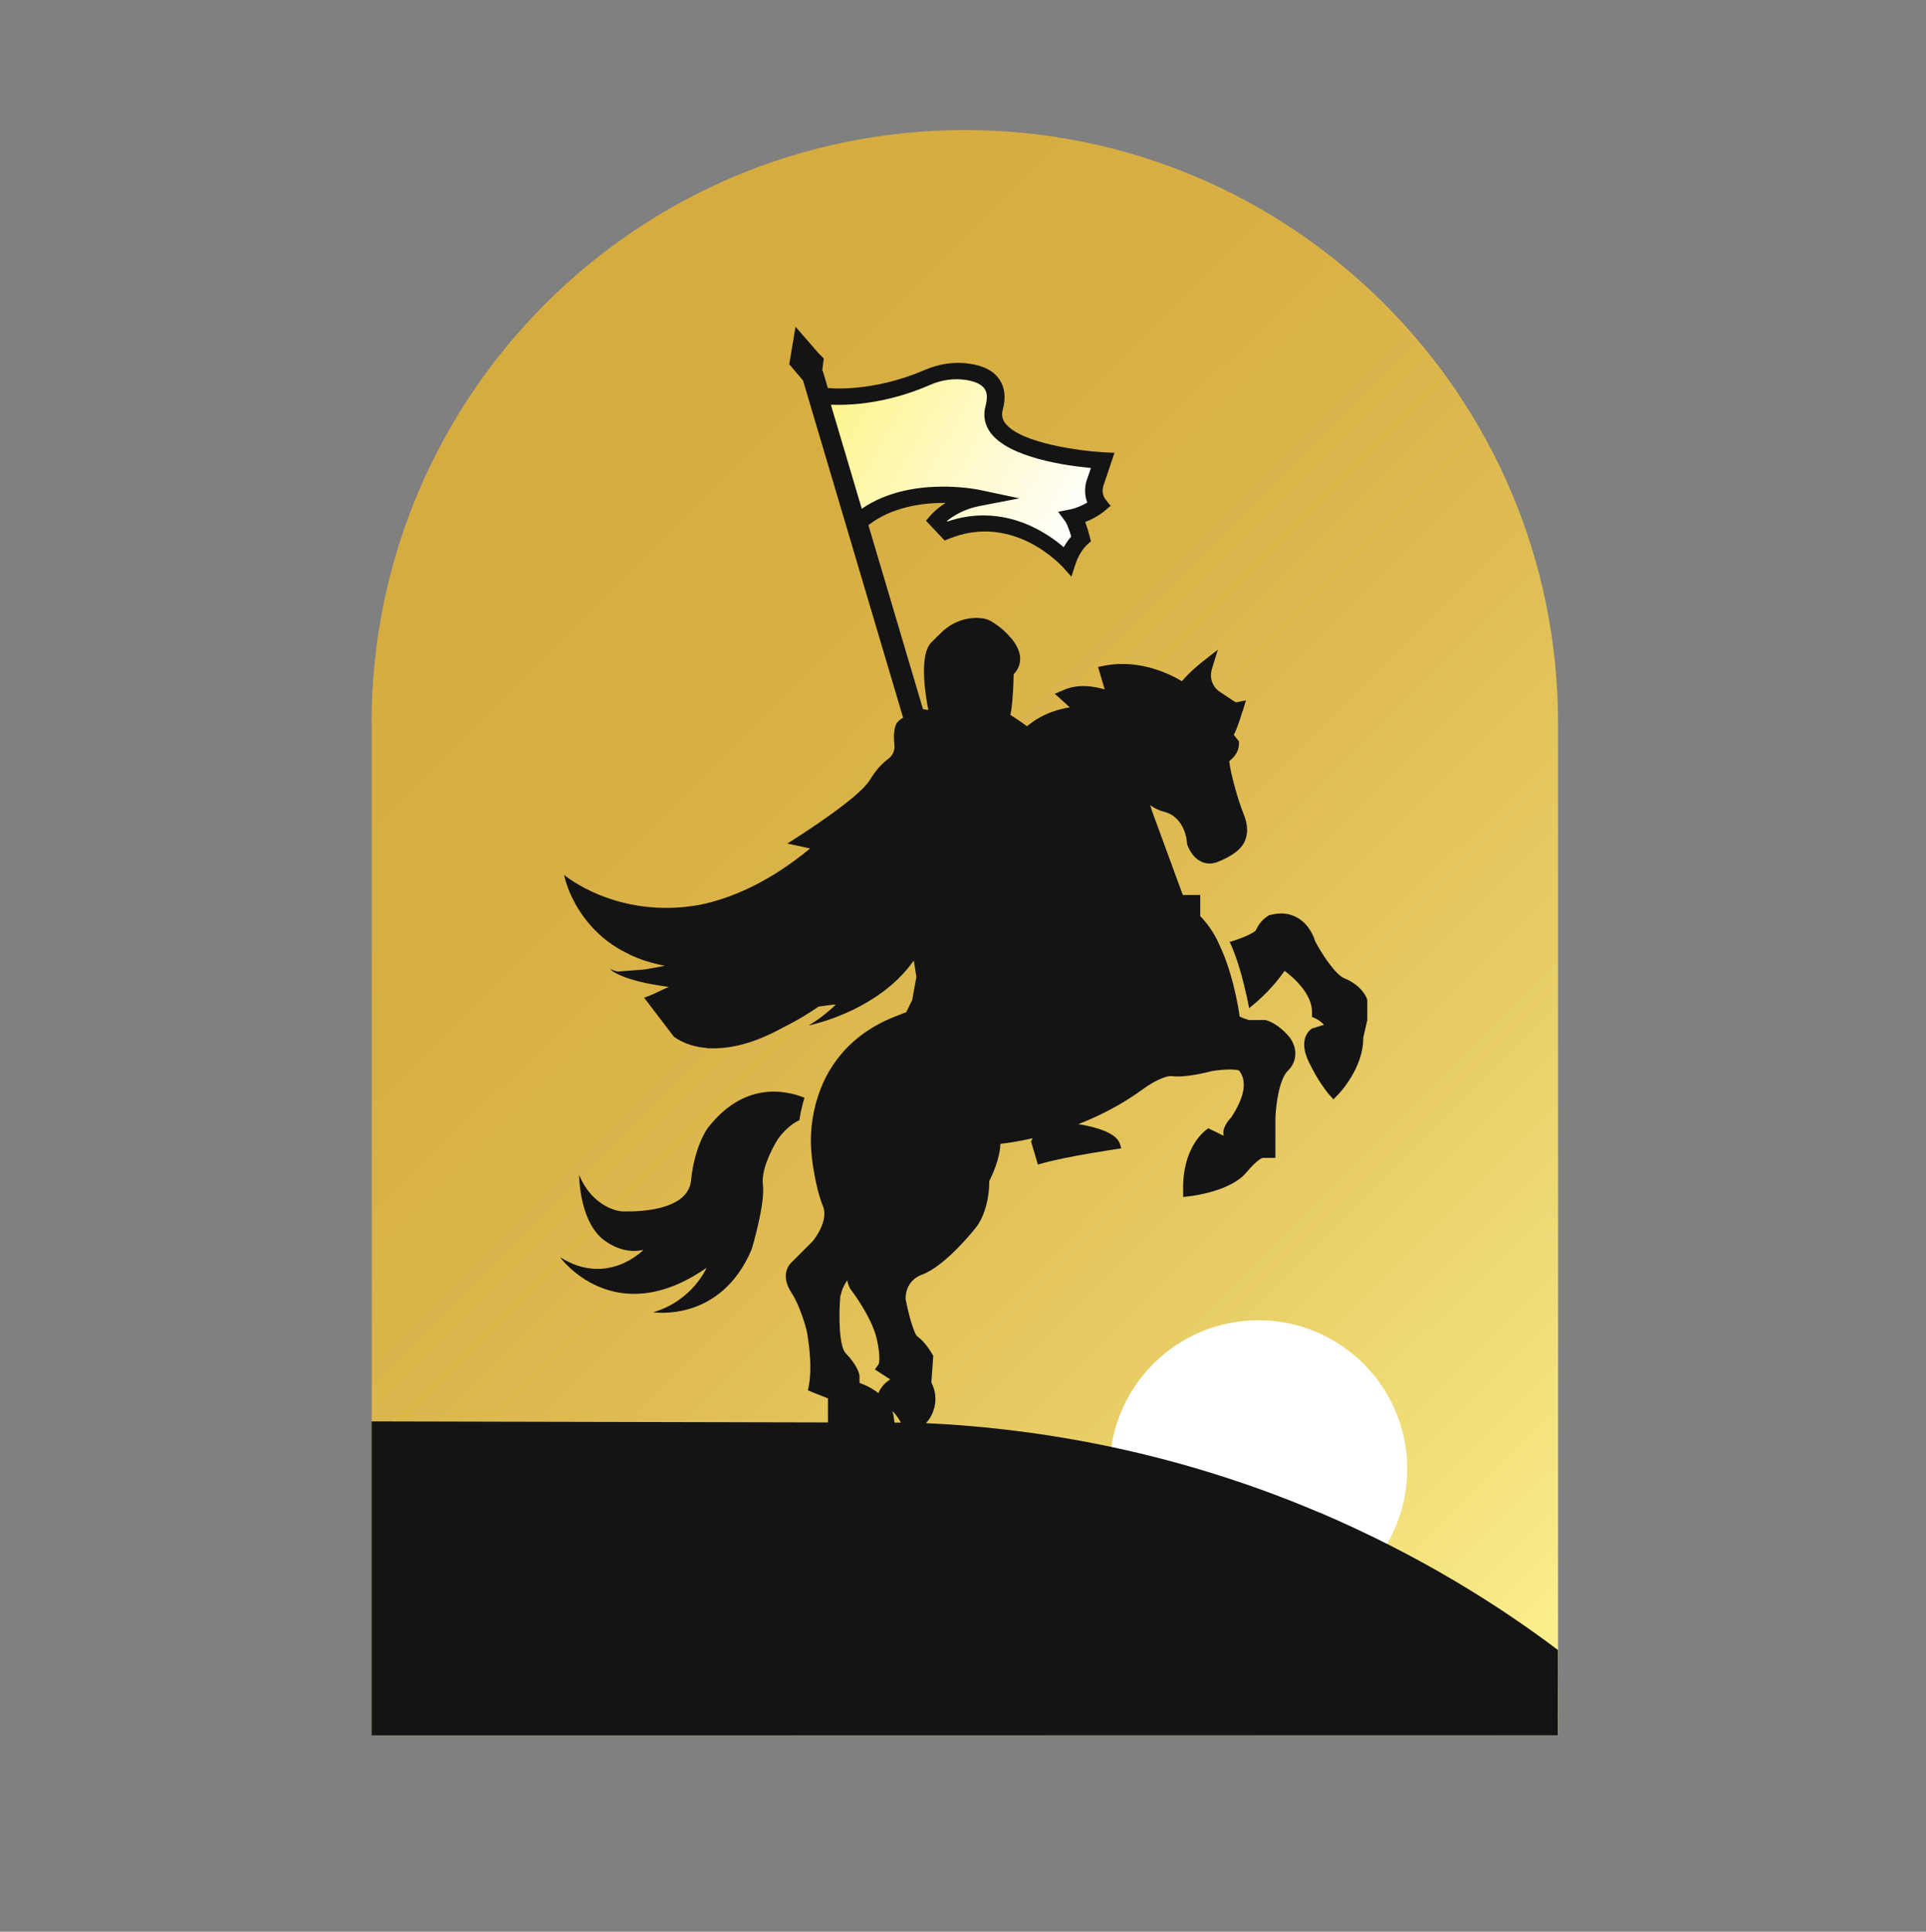 <?xml version="1.0" encoding="UTF-8"?>
<svg id="Layer_1" xmlns="http://www.w3.org/2000/svg" version="1.1" xmlns:xlink="http://www.w3.org/1999/xlink" viewBox="0 0 110.45 110.79">
  <rect x="0" y="0" width="110.45" height="110.79" fill="#808080" stroke="none"/>
  <!-- Generator: Adobe Illustrator 29.3.0, SVG Export Plug-In . SVG Version: 2.1.0 Build 146)  -->
  <defs>
    <style>
      .st0 {
        fill: #141414;
      }

      .st1 {
        fill: #fff;
      }

      .st2 {
        fill: url(#linear-gradient1);
      }

      .st3 {
        fill: none;
      }

      .st4 {
        clip-path: url(#clippath-1);
      }

      .st5 {
        fill: url(#linear-gradient);
      }

      .st6 {
        clip-path: url(#clippath);
      }
    </style>
    <clipPath id="clippath">
      <path class="st3" d="M21.32,41.48v58.06h68.03v-58.06c0-18.79-15.23-34.02-34.02-34.02S21.31,22.69,21.31,41.48h.01Z"/>
    </clipPath>
    <linearGradient id="linear-gradient" x1="-381.08" y1="6.24" x2="-380.08" y2="6.24" gradientTransform="translate(673.38 37783.82) rotate(90) scale(99.12)" gradientUnits="userSpaceOnUse">
      <stop offset="0" stop-color="#d6ac40"/>
      <stop offset=".03" stop-color="#d6ac40"/>
      <stop offset=".24" stop-color="#d8af44"/>
      <stop offset=".46" stop-color="#deba50"/>
      <stop offset=".68" stop-color="#e8cd65"/>
      <stop offset=".9" stop-color="#f6e683"/>
      <stop offset="1" stop-color="#fef492"/>
    </linearGradient>
    <clipPath id="clippath-1">
      <polygon class="st3" points="52.97 21.58 49.66 22.48 46.81 22.48 49.09 29.73 52.3 28.31 54.66 28.27 55.61 28.54 53.76 29.79 54.13 30.13 56.44 29.86 58.86 30.36 61.28 31.88 61.84 30.62 61.47 29.5 62.56 29.07 62.93 27.84 62.93 26.22 60.28 25.76 57.34 24.6 57.04 23.08 56.82 21.79 55.15 21.09 52.97 21.58"/>
    </clipPath>
    <linearGradient id="linear-gradient1" x1="-428.15" y1="-20.72" x2="-427.15" y2="-20.72" gradientTransform="translate(411.69 -7338.15) rotate(-90) scale(17.22)" gradientUnits="userSpaceOnUse">
      <stop offset="0" stop-color="#fff"/>
      <stop offset="1" stop-color="#fef385"/>
    </linearGradient>
  </defs>
  <g class="st6">
    <rect class="st5" x="-1.28" y="-3.11" width="113.21" height="113.21" transform="translate(-21.62 54.79) rotate(-45)"/>
  </g>
  <path class="st1" d="M80.7,84.25c0,4.71-3.82,8.53-8.53,8.53s-8.53-3.82-8.53-8.53,3.82-8.53,8.53-8.53,8.53,3.82,8.53,8.53"/>
  <g class="st4">
    <rect class="st2" x="46.19" y="16.8" width="17.35" height="19.34" transform="translate(4.72 61.07) rotate(-60.36)"/>
  </g>
  <path class="st0" d="M78.39,57.28c-.03-.08-.3-.77-1.29-1.17-.52-.21-1.3-1.4-1.68-2.13-.06-.2-.32-.95-1.01-1.34-.45-.27-.99-.32-1.58-.16h-.04l-.04.03c-.05.03-.49.28-.72.83-.1.16-.79.47-1.44.66h-.01l-.06.02c.05.11.1.22.15.34.05.12.09.23.14.36.29.77.5,1.61.65,2.27l.04.17c.06.26.1.49.13.66.6-.47,1.36-1.17,2.04-2.14.53.4,1.59,1.33,1.57,2.39v.25l.22.1s.24.11.47.35l-.63.2h-.03s-.91.47-.22,1.92c.55,1.16,1.13,1.84,1.15,1.86l.27.3.28-.29c.06-.06,1.44-1.51,1.43-3.24l.23-1.02v-1.15l-.02-.06h0Z"/>
  <path class="st0" d="M32.13,72.12s3.1,4.27,8.39.59c0,0-.8,1.89-3.06,2.55,0,0,3.87.62,5.65-3.62,0,0,.78-2.6.64-3.68s.86-2.63.86-2.63c0,0,.53-.78,1.23-1.08.04-.28.1-.58.18-.89h0c.03-.12.06-.23.1-.35l.02-.05c-1.19-.48-3.51-.89-5.55,1.73,0,0-.76,1-.96,3.01-.19,2.01-4.01,1.77-4.01,1.77,0,0-1.58-.12-2.41-2.08,0,0,0,2.87,1.6,3.85,0,0,.96.72,2.09.44,0,0-2.04,2.14-4.77.43"/>
  <path class="st0" d="M75.67,86.75c-8.9-3.79-16.99-4.87-22.57-5.13l.06-.07c.32-.35.76-1.27.25-2.26l.11-1.53-.06-.1c-.04-.07-.4-.7-.87-1.03-.17-.16-.47-1.15-.66-2.14,0-.14,0-1.04.95-1.39,1.37-.51,3.07-2.67,3.14-2.77.03-.04.71-.93.71-2.59.15-.3.61-1.26.64-2.14.38-.04,1.03-.13,1.84-.32l-.04.11-.04.08.39,1.32.21-.06c1.44-.41,4.3-.83,4.32-.83l.25-.04-.07-.24c-.19-.67-1.47-1-2.39-1.15h0c1.21-.47,2.52-1.13,3.78-2.06.34-.25,1.18-.75,1.61-.69.74.1,2.04-.23,2.26-.29.66-.11,1.4-.12,1.57-.03.47.6.32,1.5-.45,2.68-.19.2-.56.66-.43,1.06h0l-.89-.43-.18.14c-.05.04-1.31,1-1.26,3.39v.41l.42-.05c.09-.01,2.31-.28,3.2-1.35.55-.66.85-.81.92-.84h.75v-2.24c.02-.82.23-2.28.7-2.74.74-.73.42-1.62.02-2.05-.09-.1-.62-.7-1.29-.88h-.96c-.11-.04-.32-.1-.52-.2-.03-.22-.06-.42-.1-.62l-.04-.2c-.21-1.1-.49-1.98-.7-2.54-.05-.12-.09-.23-.13-.32-.11-.26-.18-.4-.18-.4-.15-.36-.49-1.04-1.11-1.68v-1.21h-1l-1.54-4.2h0c-.08-.21-.21-.55-.33-.95.22.16.49.3.81.38,1.21.32,1.3,1.73,1.3,1.79v.05l.02.05c.02.07.25.72.81.97.29.14.63.14.96,0,.88-.35,1.22-.72,1.31-.84.14-.15.6-.77.16-1.86-.37-.92-.76-2.37-.84-3.07.27-.2.56-.54.56-1v-.13l-.3-.38.06-.11c.12-.26.28-.69.45-1.26l.03-.04h-.01l.17-.56-.56.11c-.05,0-.54-.34-.95-.61-.41-.28-.59-.79-.45-1.26v-.02l.35-1.13-.93.73s-.67.52-1.13,1.08c-.68-.41-2.41-1.27-4.41-.9l-.4.08.38,1.29c-.61-.18-1.51-.33-2.32.02l-.54.23.86.78c-.61.09-1.43.32-2.18.87l-.28.21c-.45-.34-.95-.65-.95-.65.05-.2.08-.47.11-.75h0v-.02c.07-.73.08-1.56.08-1.56.32-.32.45-.78.33-1.21-.04-.16-.1-.29-.17-.42h0c-.18-.34-.4-.54-.4-.54,0,0-.11-.14-.31-.32h0c-.18-.17-.44-.37-.76-.56-.13-.08-.29-.12-.45-.15l-.17-.02c-.8-.07-1.59.24-2.17.78l-.08.08h0c-.16.16-.35.33-.55.54-.12.13-.21.3-.28.51h0c-.36,1.18.12,3.36.12,3.36l-.31-.05-3.13-10.55c1.32-1.04,3.07-1.28,4.4-1.28h.03c-.54.35-.82.67-.85.7l-.28.32,1.07,1.14.3-.12c1.51-.6,3.05-.52,4.56.23,1.15.58,1.86,1.36,1.87,1.36l.54.6.25-.76c.23-.69.65-1.07.65-1.07l.22-.19-.07-.28c-.09-.35-.18-.63-.26-.83.67-.26,1.1-.62,1.12-.64l.34-.29-.28-.35c-.3-.38-.13-.83-.12-.84l.62-1.85-.61-.03c-1.29-.07-4.81-.51-5.67-1.69-.16-.23-.2-.46-.13-.74.19-.68.13-1.26-.17-1.72-.32-.5-.9-.81-1.73-.93-.85-.13-1.73,0-2.55.35-3.07,1.33-5.55,1.05-5.58,1.04h0l-.29-.99h-.03l.09-.7-.29-.29-1.33-1.53-.36,2.15.79.93,5.74,19.34c-.18.1-.33.23-.4.38-.15.33-.14.81-.1,1.17.04.32-.1.63-.36.82l-.08.06h0c-.28.22-.63.58-.95,1.12l-.15.21-.23.26c-1.22,1.25-4.37,3.2-4.37,3.2l1.31.28c-2.33,1.92-4.48,2.86-6.36,3.24-4.74.84-7.75-1.72-7.75-1.72,0,0,.13.74.65,1.67h0c.3.54.73,1.14,1.33,1.7h0c.48.45,1.06.86,1.78,1.19h0l.02.02c.58.27,1.23.48,1.99.63h.02l-1.16.21-1.56.12c-.15-.04-.3-.08-.44-.14,0,0,.57.66,3.37,1.02l-.95.44c-.16.07-.33.13-.46.18l.89,1.17.42.55.38.5s.11.1.34.22h0c.3.17.81.38,1.53.44l.08.02h.1c.47.02,1.01-.02,1.64-.16h0c.76-.17,1.63-.5,2.62-1.05,0,0,.9-.42,2-1.18h0l.82-.11h.17c-.46.43-.97.85-1.56,1.19,0,0,2.94-.57,5.08-2.62l.03-.02.04-.05c.32-.31.61-.65.88-1.03l.15.93v.02l-.24,1.31-.34.7c-.13.05-.27.11-.41.16-3.01,1.1-4.22,3.22-4.69,4.79-.04.11-.07.23-.1.34h0c-.08.31-.14.6-.18.88-.16,1.07-.06,1.85-.05,1.96,0,.14.19,1.85.65,2.99.35.85-.5,1.91-.59,2.02l-1.24,1.24c-.1.1-.64.71.04,1.73.49.75.83,2.02.85,2.12.03.12.37,1.87.14,3.16l-.06.3,1.15.46v1.38c-8.74-.02-17.39-.04-26.17-.06v18.01h68.03c-.01-1.63.01-3.26,0-4.9-3.4-2.57-7.98-5.46-13.68-7.89M47.68,23.21c.87.04,3.06,0,5.67-1.14.66-.29,1.37-.38,2.04-.28.38.06.87.19,1.08.52.15.22.16.55.05.96-.15.55-.06,1.08.27,1.53,1.05,1.45,4.35,1.91,5.77,2.04l-.22.65c-.11.28-.19.81.01,1.33-.23.14-.56.3-.95.39l-.72.14.43.58s.16.27.32.84c-.12.14-.28.35-.43.61-.36-.31-.91-.72-1.61-1.08-.98-.5-1.99-.74-3-.74-.69,0-1.38.12-2.06.35l-.03-.03c.35-.28.98-.69,1.88-.86l2.28-.44-2.27-.48c-.18-.04-4.03-.82-6.77,1.08l-1.77-5.96h.03ZM48.2,74.33s.06-.45.39-.9c.02.14.07.28.14.43l.02.04.02.03s1.21,1.56,1.51,2.86c.23,1.02.13,1.39.11,1.45l-.22.3.88.57c-.43.27-.61.64-.63.68l-.02.03v.03l-.02.05c-.27-.21-.62-.42-1.09-.59v-.4c0-.09-.1-.58-.8-1.31-.37-.39-.4-2.15-.3-3.27M51.24,81.18s-.02-.11-.07-.26c.14.13.31.35.43.56l.06.11h-.36s-.06-.41-.06-.41Z"/>
</svg>